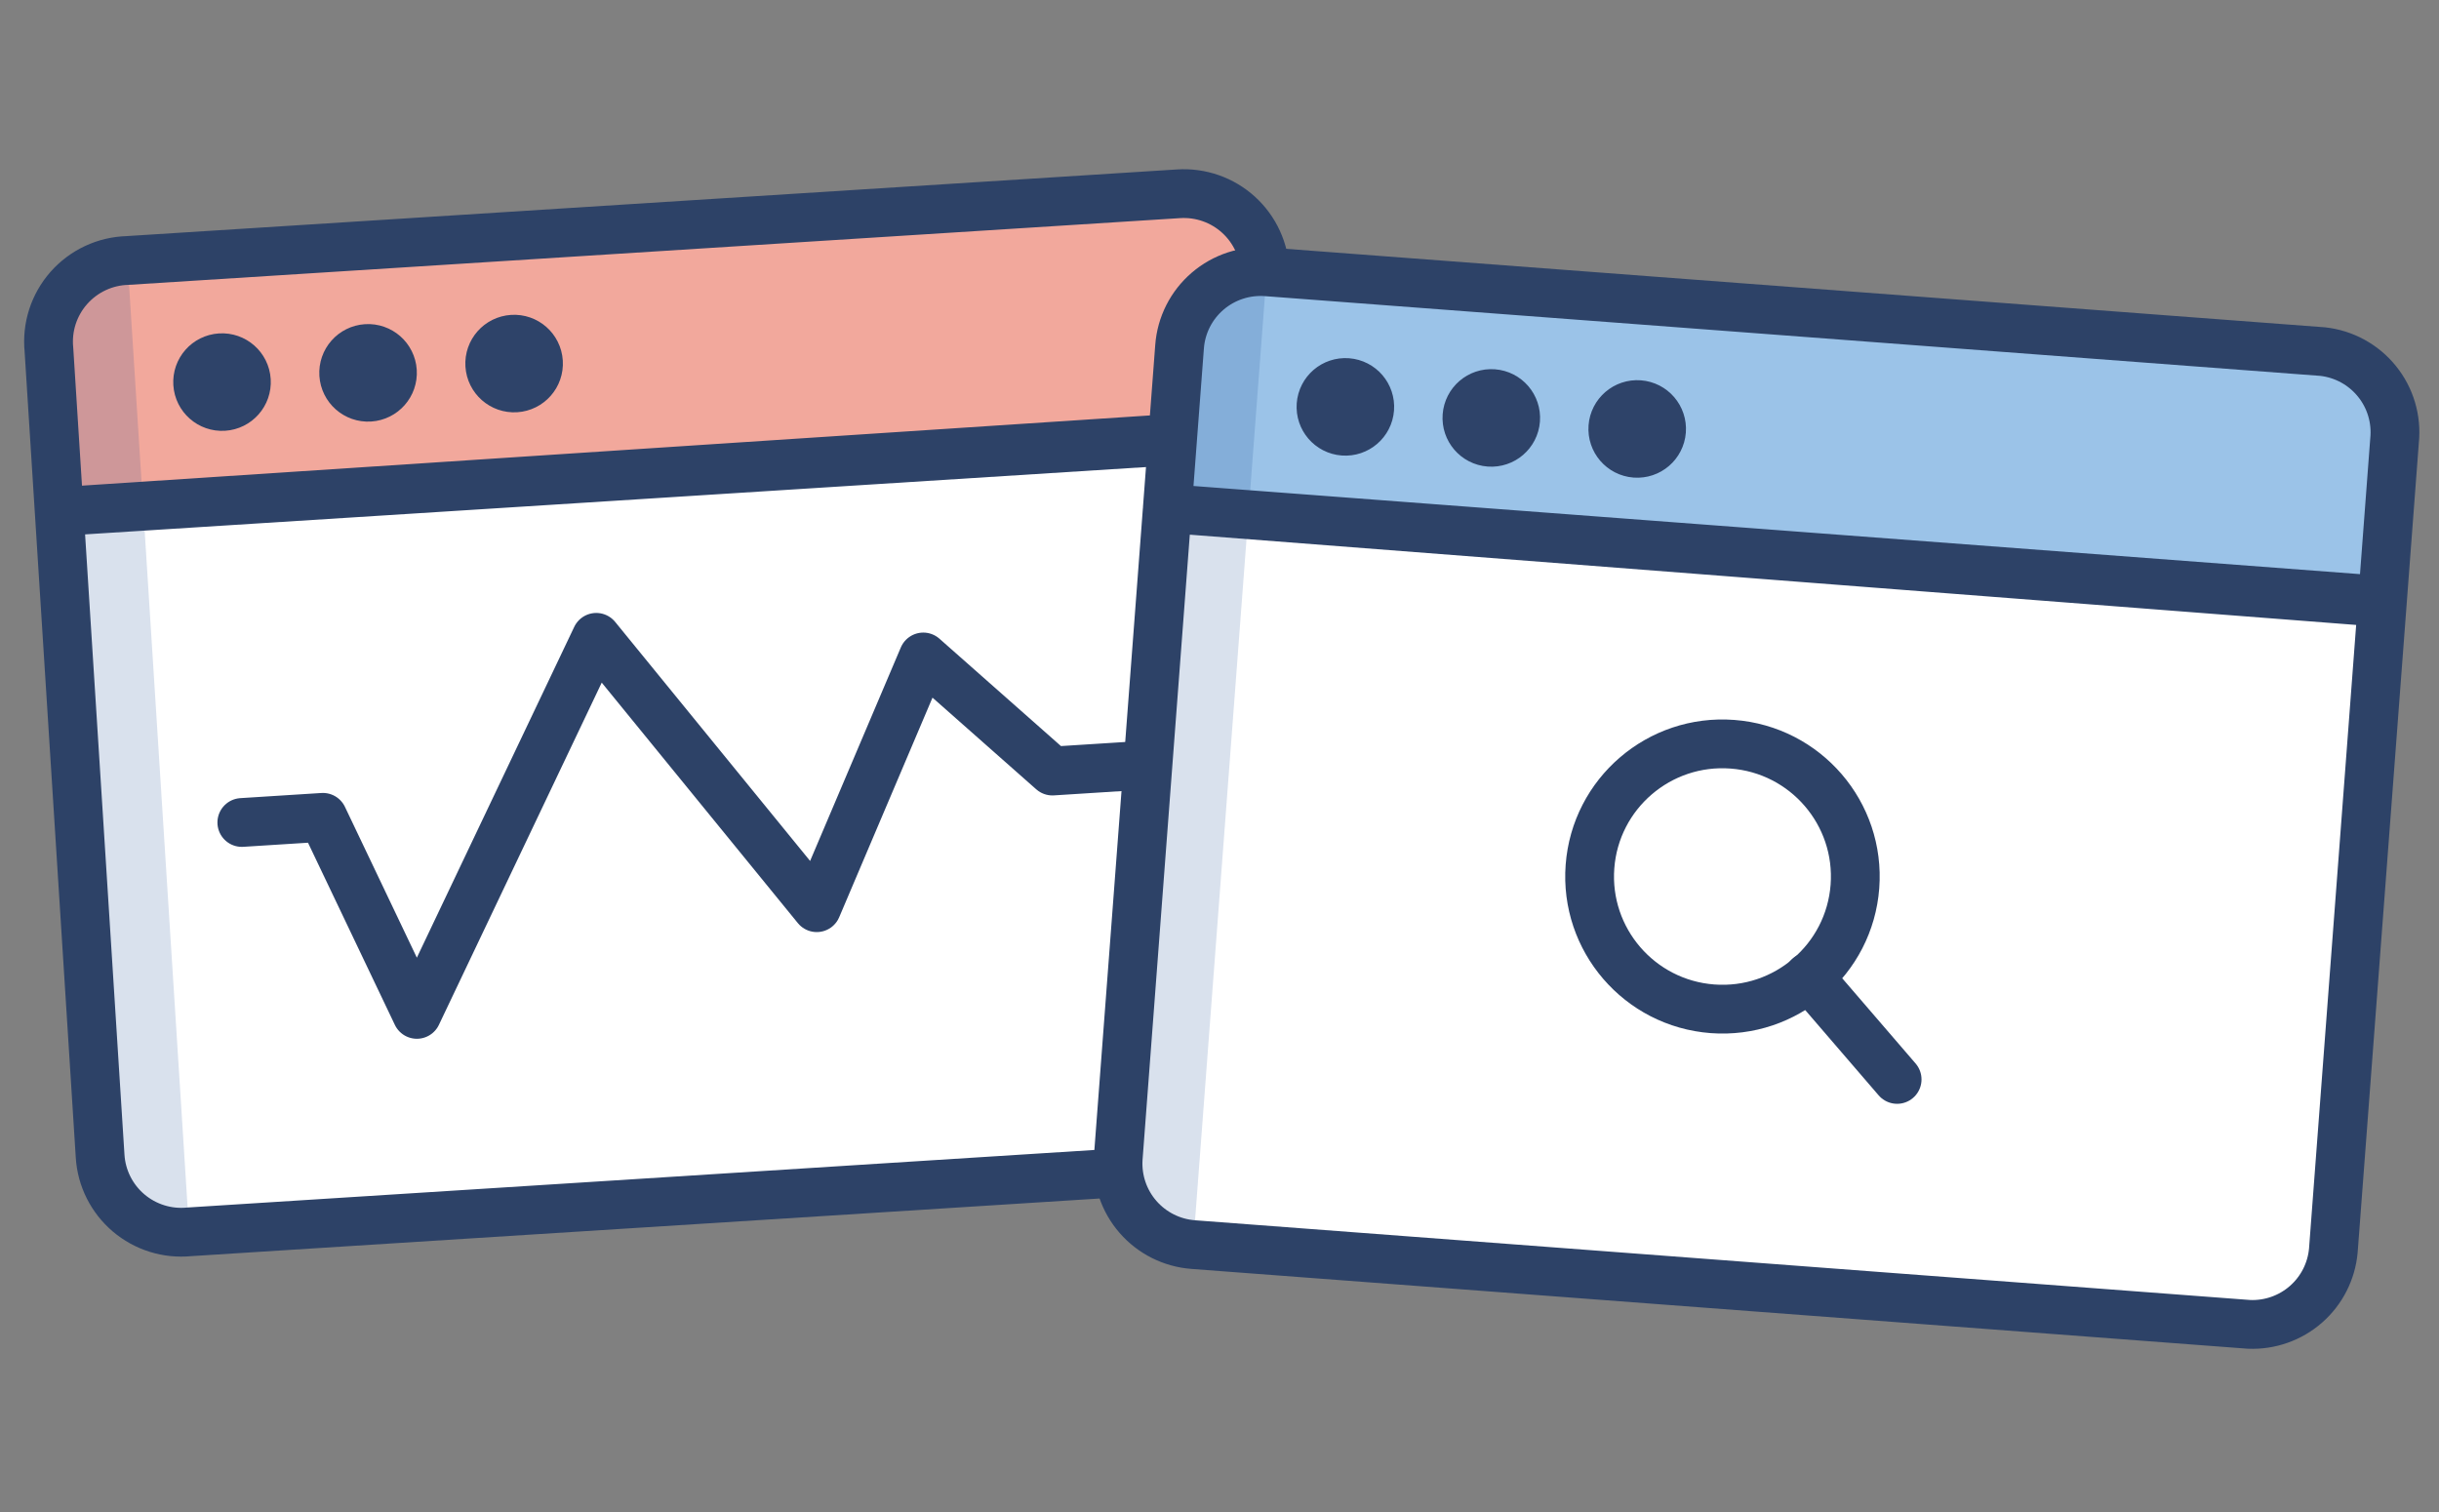 <svg width="100" height="62" viewBox="0 0 100 62" fill="none" xmlns="http://www.w3.org/2000/svg">
<rect x="0" y="0" width="100" height="62" fill="#808080" stroke="none"/>
<path d="M2.42 20.863L52.283 17.699L53.968 44.245C54.024 45.126 53.727 45.993 53.143 46.655C52.559 47.318 51.735 47.721 50.853 47.777L7.756 50.512C7.311 50.556 6.861 50.51 6.434 50.376C6.007 50.242 5.611 50.024 5.271 49.735C4.93 49.445 4.651 49.09 4.451 48.691C4.25 48.291 4.133 47.855 4.105 47.409L2.42 20.863Z" fill="white"/>
<path d="M2.006 14.335C1.961 13.881 2.01 13.422 2.15 12.987C2.291 12.553 2.519 12.151 2.821 11.809C3.124 11.466 3.493 11.189 3.907 10.995C4.321 10.801 4.771 10.694 5.228 10.681L48.325 7.946C48.772 7.918 49.219 7.979 49.642 8.127C50.064 8.275 50.452 8.506 50.782 8.807C51.113 9.108 51.38 9.473 51.566 9.879C51.753 10.285 51.856 10.724 51.869 11.171L52.29 17.813L2.427 20.978L2.006 14.335Z" fill="#F2A89C"/>
<path opacity="0.15" d="M2.42 20.863L5.86 20.645L7.75 50.42C7.312 50.464 6.87 50.42 6.45 50.291C6.029 50.163 5.638 49.953 5.299 49.673C4.96 49.393 4.68 49.049 4.475 48.66C4.27 48.272 4.144 47.847 4.105 47.409L2.42 20.863ZM2.006 14.335C1.961 13.881 2.01 13.422 2.15 12.987C2.291 12.553 2.519 12.151 2.821 11.809C3.124 11.466 3.493 11.189 3.907 10.995C4.321 10.801 4.771 10.694 5.228 10.681L5.86 20.645L2.42 20.863L2.006 14.335Z" fill="#003B85"/>
<path d="M52.29 17.813L53.968 44.245C54.024 45.126 53.727 45.993 53.143 46.655C52.559 47.318 51.735 47.721 50.853 47.777L7.756 50.512C7.311 50.556 6.861 50.51 6.434 50.376C6.007 50.242 5.611 50.024 5.271 49.735C4.93 49.445 4.651 49.09 4.451 48.691C4.25 48.291 4.133 47.855 4.105 47.409L2.42 20.863M52.283 17.699L51.869 11.171C51.856 10.724 51.753 10.285 51.566 9.879C51.38 9.473 51.113 9.108 50.782 8.807C50.452 8.506 50.064 8.275 49.642 8.127C49.219 7.979 48.772 7.918 48.325 7.946L5.228 10.681C4.771 10.694 4.321 10.801 3.907 10.995C3.493 11.189 3.124 11.466 2.821 11.809C2.519 12.151 2.291 12.553 2.15 12.987C2.01 13.422 1.961 13.881 2.006 14.335L2.427 20.978L52.283 17.699ZM52.29 17.813L2.427 20.978L52.29 17.813Z" stroke="#2D4267" stroke-width="2" stroke-linecap="round" stroke-linejoin="round"/>
<path d="M46.475 31.406L43.149 31.617L37.855 26.939L33.487 37.22L24.447 26.134L17.092 41.595L13.24 33.515L9.915 33.726" stroke="#2D4267" stroke-width="2" stroke-linecap="round" stroke-linejoin="round"/>
<circle cx="9.103" cy="15.668" r="1" transform="rotate(176.369 9.103 15.668)" stroke="#2E4369" stroke-width="2"/>
<circle cx="15.091" cy="15.289" r="1" transform="rotate(176.369 15.091 15.289)" stroke="#2E4369" stroke-width="2"/>
<circle cx="21.079" cy="14.908" r="1" transform="rotate(176.369 21.079 14.908)" stroke="#2E4369" stroke-width="2"/>
<path d="M47.854 20.941L97.676 24.706L95.668 51.276C95.592 52.128 95.191 52.918 94.547 53.482C93.904 54.046 93.068 54.341 92.212 54.306L48.922 51.035C48.049 50.969 47.236 50.562 46.661 49.903C46.085 49.243 45.793 48.384 45.846 47.511L47.854 20.941Z" fill="white"/>
<path d="M48.356 14.305C48.377 13.86 48.487 13.425 48.68 13.024C48.873 12.623 49.144 12.264 49.478 11.97C49.812 11.675 50.202 11.451 50.624 11.309C51.046 11.168 51.492 11.112 51.937 11.146L95.227 14.417C96.102 14.514 96.903 14.952 97.456 15.636C98.009 16.32 98.268 17.195 98.177 18.07L97.676 24.706L47.854 20.941L48.356 14.305Z" fill="#9BC3E8"/>
<path opacity="0.15" d="M47.854 20.941L51.177 21.192L48.929 50.943C48.071 50.879 47.271 50.486 46.696 49.846C46.122 49.207 45.817 48.37 45.846 47.511L47.854 20.941ZM48.356 14.305C48.377 13.86 48.487 13.425 48.68 13.024C48.873 12.623 49.144 12.264 49.478 11.97C49.812 11.675 50.202 11.451 50.624 11.309C51.046 11.168 51.492 11.112 51.937 11.146L51.177 21.192L47.854 20.941L48.356 14.305Z" fill="#003B85"/>
<path d="M97.683 24.615L95.668 51.276C95.592 52.128 95.191 52.918 94.547 53.482C93.904 54.046 93.068 54.341 92.212 54.306L48.922 51.035C48.049 50.969 47.236 50.562 46.661 49.903C46.085 49.243 45.793 48.384 45.846 47.511L47.854 20.941M97.676 24.706L98.177 18.07C98.268 17.195 98.009 16.32 97.456 15.636C96.903 14.951 96.102 14.513 95.227 14.417L51.937 11.146C51.055 11.079 50.184 11.365 49.514 11.94C48.843 12.515 48.429 13.333 48.363 14.213L47.861 20.85L97.676 24.706ZM97.683 24.615L47.861 20.85L97.683 24.615Z" stroke="#2D4267" stroke-width="2" stroke-linecap="round" stroke-linejoin="round"/>
<path d="M70.211 41.366C73.211 41.592 75.826 39.348 76.053 36.352C76.279 33.357 74.031 30.745 71.031 30.518C68.032 30.291 65.416 32.536 65.19 35.532C64.964 38.527 67.212 41.139 70.211 41.366Z" stroke="#2D4267" stroke-width="2" stroke-linecap="round" stroke-linejoin="round"/>
<path d="M77.783 44.262L74.159 40.053" stroke="#2D4267" stroke-width="2" stroke-linecap="round" stroke-linejoin="round"/>
<circle cx="55.161" cy="16.684" r="1" transform="rotate(-175.678 55.161 16.684)" stroke="#2E4369" stroke-width="2"/>
<circle cx="61.144" cy="17.137" r="1" transform="rotate(-175.678 61.144 17.137)" stroke="#2E4369" stroke-width="2"/>
<circle cx="67.126" cy="17.589" r="1" transform="rotate(-175.678 67.126 17.589)" stroke="#2E4369" stroke-width="2"/>
</svg>

